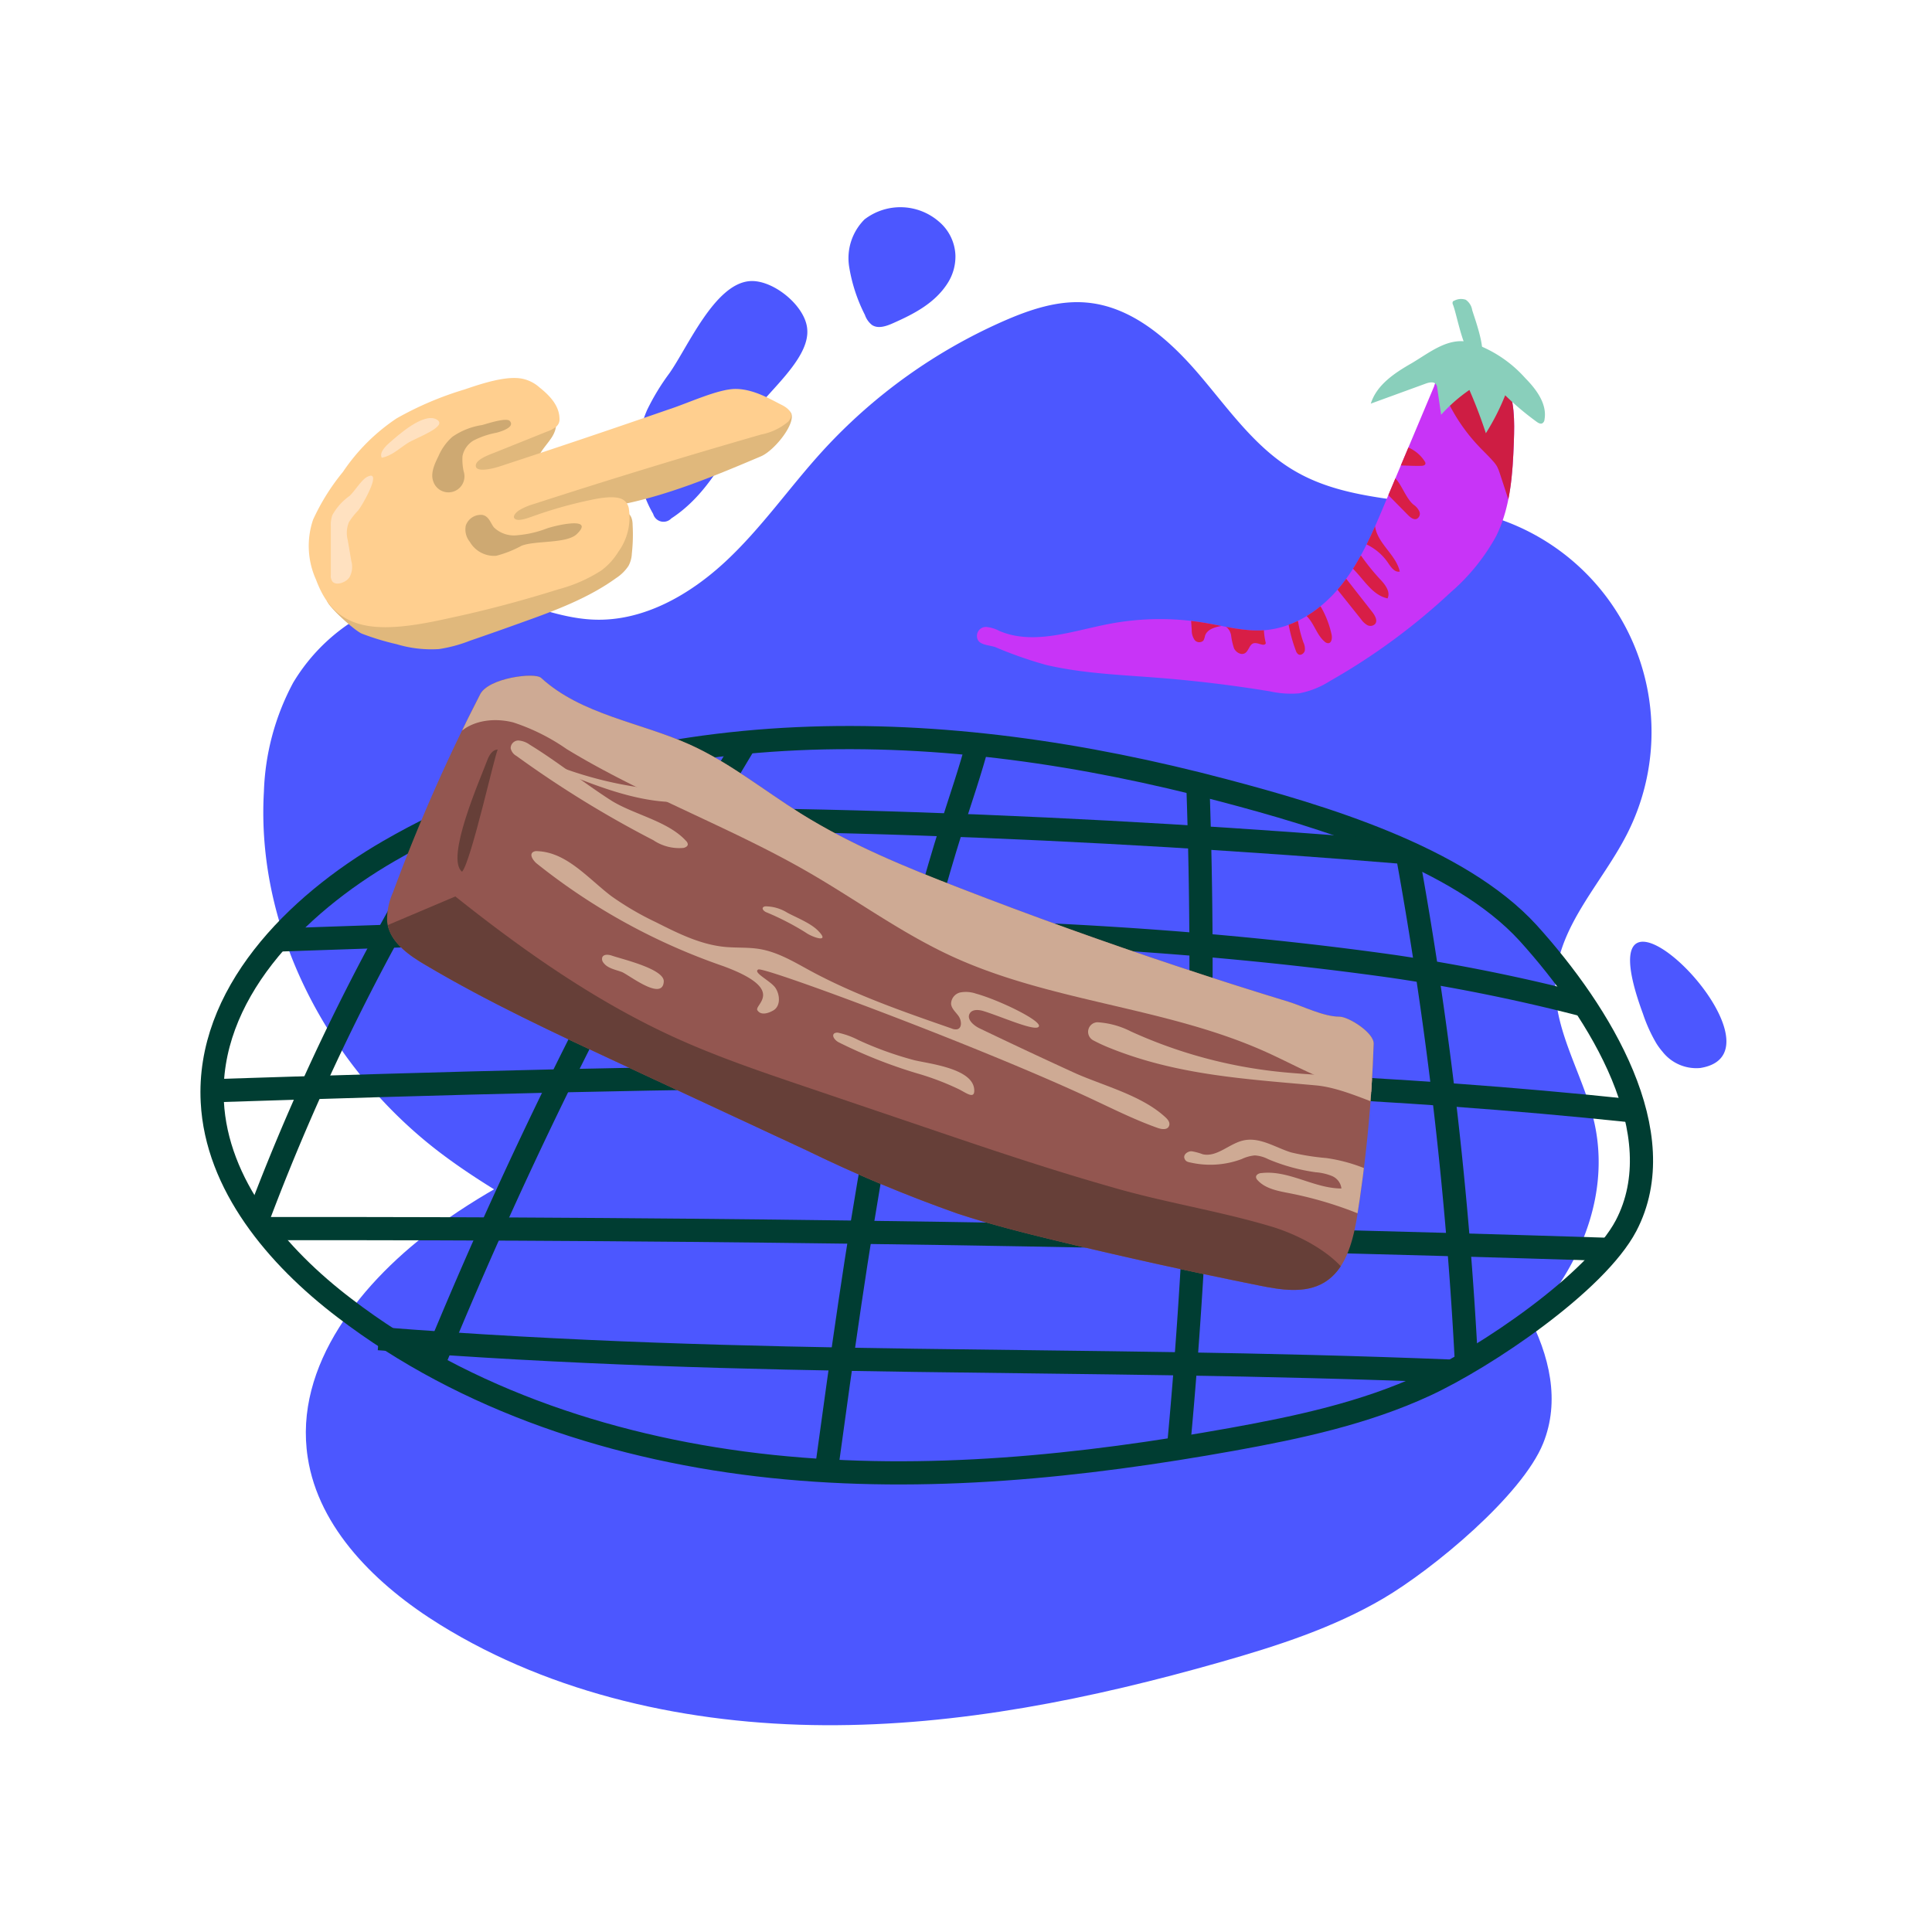 <svg viewBox="0 0 250 250" xmlns="http://www.w3.org/2000/svg" xmlns:xlink="http://www.w3.org/1999/xlink"><clipPath id="a"><path d="m124.26 114.94c-7.1-2.74-14.18-5.64-20.64-9.67-4.78-3-9.21-6.59-14.34-8.91-6.46-2.91-14-3.84-19.26-8.64-.82-.75-6.8 0-7.88 2.11a229.76 229.76 0 0 0 -11.3 25.67 8.5 8.5 0 0 0 -.75 3.69c.25 2.61 2.71 4.37 5 5.7 8.13 4.82 16.72 8.81 25.29 12.8l24 11.17a185.52 185.52 0 0 0 19.5 8.17c4.21 1.39 8.52 2.48 12.83 3.52q13.1 3.16 26.3 5.81c2.8.56 5.9 1.06 8.35-.41 2.66-1.6 3.6-4.94 4.16-8a180.5 180.5 0 0 0 2.23-22.87c.08-1.43-3.23-3.51-4.41-3.52-2.09 0-4.67-1.34-6.66-1.95q-7.23-2.2-14.39-4.59-14.14-4.7-28.03-10.08z"/></clipPath><clipPath id="b"><path d="m149.65 87.69q7.38.57 14.68 1.77a12.56 12.56 0 0 0 3.76.26 11.32 11.32 0 0 0 4-1.59 82.49 82.49 0 0 0 15.61-11.47 26.38 26.38 0 0 0 5.89-7.26c1.86-3.74 2.15-8 2.3-12.22.1-2.71.12-5.54-1.11-8a31.66 31.66 0 0 0 -6.72-1 2.77 2.77 0 0 0 -1.34.19 2.89 2.89 0 0 0 -1.15 1.63l-6.39 15.19c-1.53 3.65-3.1 7.36-5.57 10.47s-6 5.58-10 5.89c-2.58.2-5.13-.52-7.68-.95a35 35 0 0 0 -12.49.15c-4.71.91-9.69 2.77-14.11.9a4.49 4.49 0 0 0 -1.69-.52 1.16 1.16 0 0 0 -1.08 1.72c.38.65 1.61.65 2.24.89a52.69 52.69 0 0 0 6.64 2.32c4.69 1.08 9.48 1.26 14.21 1.63z"/></clipPath><path d="m86.62 48.3a29.61 29.61 0 0 0 -2.89 4.76 14.93 14.93 0 0 0 .79 13.44 1.39 1.39 0 0 0 2.35.58c4.72-3.07 7.15-8.22 10-12.83 2.08-3.31 8-7.72 7.58-11.72-.27-3-4.48-6.41-7.47-6.15-4.54.4-7.98 8.54-10.36 11.92z" fill="#4C57FF"/><path d="m135.09 179-23.44-3.39c-5.9-.85-11.87-1.72-17.4-4s-10.51-5.84-15.62-9c-7.32-4.58-15.13-8.42-22-13.7-14.15-10.91-23.52-28.61-22.48-46.48a32 32 0 0 1 3.78-14.08 24.28 24.28 0 0 1 24.48-11.54c4.89.83 9.5 3.19 14.46 3.37 6.35.24 12.33-3.17 17-7.51s8.29-9.62 12.57-14.31a69.81 69.81 0 0 1 23.35-16.78c3.41-1.5 7.07-2.75 10.78-2.43 5.91.5 10.76 4.82 14.61 9.33s7.32 9.57 12.46 12.52c7.69 4.45 17.36 3.29 25.83 6a29.1 29.1 0 0 1 17.08 40.9c-3.19 6.28-8.77 11.74-9.26 18.77-.44 6.42 3.54 12.25 5 18.52 3 13.23-6.11 26.84-18 33.37s-25.93 7.56-39.48 8.25" fill="#4C57FF"/><path d="m149.64 142.35c-16-2.56-32.33-3.36-48.32-1s-31.6 7.86-44.5 17.13c-10 7.21-18.85 18.24-17 30.11 1.4 9.21 8.92 16.57 17.13 21.65 14.62 9.05 32.31 12.9 49.72 13s34.64-3.43 51.31-8.18c7.27-2.07 14.53-4.41 21-8.21s18-13.36 20.71-20.1c4.36-10.84-5.16-23.51-14.24-31.73-8.67-7.84-24.7-10.88-35.81-12.67z" fill="#4C57FF"/><g fill="none" stroke="#003d32" stroke-miterlimit="10" stroke-width="3"><path d="m158.27 102.26c-17.94-4.74-36.56-7.51-55.1-6.67s-37 5.39-52.8 14.51c-12.29 7.1-23.62 18.71-22.9 32.47.55 10.7 8.31 20 17.12 26.7 15.67 12 35.45 18.41 55.34 20.49s40 0 59.57-3.52c8.54-1.54 17.11-3.39 24.91-7s22.09-13.23 26-20.63c6.22-11.89-3.23-27.45-12.67-37.88-9-9.87-26.97-15.17-39.47-18.47z"/><path d="m205 130.07a236.64 236.64 0 0 0 -24.6-5c-47.86-6.75-96.45-5.09-144.75-3.42"/><path d="m181.15 110.26c-36.91-3.06-87.42-5.49-124.41-3.52"/><path d="m210.93 143.72c-60.32-6.37-123.72-4.48-184.34-2.55"/><path d="m208.85 161.69c-59.37-1.9-115.36-2.77-174.77-2.71"/><path d="m188 177.43c-49.72-2-89.41-.34-139-4.21"/><path d="m96.54 95.94a586.33 586.33 0 0 0 -40.54 80.77"/><path d="m126.59 95.87c-1 3.85-2.33 7.63-3.53 11.44-8.36 26.6-12.21 54.38-16 82"/><path d="m59.56 105.06a288.82 288.82 0 0 0 -26.27 52.84"/><path d="m155 101.42a669.23 669.23 0 0 1 -2.51 86"/><path d="m181.92 109.53a515.57 515.57 0 0 1 7.82 66.47"/></g><path d="m124.26 114.94c-7.1-2.74-14.18-5.64-20.64-9.67-4.78-3-9.21-6.59-14.34-8.91-6.46-2.91-14-3.84-19.26-8.64-.82-.75-6.8 0-7.88 2.11a229.76 229.76 0 0 0 -11.3 25.67 8.5 8.5 0 0 0 -.75 3.69c.25 2.61 2.71 4.37 5 5.7 8.13 4.82 16.72 8.81 25.29 12.8l24 11.17a185.52 185.52 0 0 0 19.5 8.17c4.21 1.39 8.52 2.48 12.83 3.52q13.1 3.16 26.3 5.81c2.8.56 5.9 1.06 8.35-.41 2.66-1.6 3.6-4.94 4.16-8a180.5 180.5 0 0 0 2.23-22.87c.08-1.43-3.23-3.51-4.41-3.52-2.09 0-4.67-1.34-6.66-1.95q-7.23-2.2-14.39-4.59-14.14-4.7-28.03-10.08z" fill="#935650"/><g clip-path="url(#a)"><path d="m119.67 145.86-15.43-5.23c-5.64-1.91-11.29-3.83-16.71-6.28-10.34-4.68-19.71-11.26-28.61-18.35l-8.26 3.5c-1 .43-2.17 1.08-2.2 2.17a2.88 2.88 0 0 0 1.34 2.08c10.9 9 23.82 15.21 36.61 21.26 7.13 3.38 14.27 6.75 21.58 9.71 12.57 5.09 25.58 9 38.57 12.83 3.94 1.17 32.13 10.22 28.76-.73-1.24-4-6.83-6.85-10.46-8-6.88-2.1-14.14-3.19-21.07-5.23-8.11-2.3-16.12-5.01-24.12-7.73z" fill="#663f38"/><g fill="#ceaa94"><path d="m59.2 95.08c1.76-1.88 4.7-2.24 7.21-1.6a26.36 26.36 0 0 1 6.9 3.44c10 6.1 21.22 10.11 31.39 16 6.14 3.55 11.9 7.78 18.33 10.76 12.93 6 27.81 6.6 40.8 12.45 3.7 1.67 7.26 3.76 11.2 4.74s8.5.65 11.5-2.09c4-3.7 3.68-10.51.64-15.07s-8-7.37-12.88-9.88c-15.92-8.21-32.5-15-49.06-21.87-15.64-6.44-31.31-12.89-47.45-18-5.31-1.68-11-3.22-16.36-1.72s-9.92 7.23-8.12 12.5"/><path d="m166 138.74a61.64 61.64 0 0 1 -19.66-5.27 11 11 0 0 0 -4.3-1.19 1.24 1.24 0 0 0 -.59 2.33 21.07 21.07 0 0 0 2.16 1c8.66 3.49 17.4 4 26.69 4.84 3.28.3 7.05 2.17 10.17 3.21 1.51.5 6.06 2.32 6.85-.36.52-1.79-2.12-2.12-3.39-2.47-5.93-1.63-11.93-1.51-17.93-2.09z"/><path d="m180.53 153.28a21.27 21.27 0 0 0 -8.91-3.43 30.29 30.29 0 0 1 -4.56-.73c-2-.62-4-2-6.11-1.56-1.87.39-3.46 2.22-5.32 1.8a7.6 7.6 0 0 0 -1.45-.39c-.5 0-1.07.42-.92.9s.52.5.88.58a11.58 11.58 0 0 0 6.54-.47 5.09 5.09 0 0 1 1.68-.47 4.38 4.38 0 0 1 1.75.49 24.3 24.3 0 0 0 6.15 1.69 6.93 6.93 0 0 1 2.08.48 2 2 0 0 1 1.24 1.62c-3.52 0-6.79-2.39-10.3-2-.34 0-.77.2-.75.54a.64.64 0 0 0 .2.38c1 1.12 2.67 1.41 4.17 1.7a49.18 49.18 0 0 1 10.27 3.22 5 5 0 0 0 3.19.66c1.08-.27 1.83-1.77 1-2.52"/></g></g><path d="m63 98.51c.25-.7.68-1.53 1.42-1.51-.25 0-3.46 14.54-4.63 15.8-2.19-1.7 2.34-11.96 3.21-14.29z" fill="#663f38"/><path d="m68.56 96.37a2.86 2.86 0 0 0 -1.48-.55 1 1 0 0 0 -1 1 1.49 1.49 0 0 0 .75 1 137.29 137.29 0 0 0 17.71 10.9 6 6 0 0 0 3.91 1c.25-.06.54-.2.55-.46a.65.65 0 0 0 -.21-.43c-2.33-2.58-6.72-3.4-9.66-5.22-3.66-2.34-6.96-5.03-10.57-7.24z" fill="#ceaa94"/><path d="m126.74 133.06c-.78-.38-1.7-1.19-1.25-1.93.33-.54 1.12-.49 1.73-.31 2.42.74 6.85 2.75 7.21 2s-5.18-3.43-8.16-4.25a4 4 0 0 0 -2-.15 1.53 1.53 0 0 0 -1.2 1.49c.07.65.65 1.09 1 1.62s.44 1.47-.18 1.65a1.25 1.25 0 0 1 -.76-.1c-6.22-2.16-12.48-4.33-18.27-7.46-2.11-1.15-4.22-2.43-6.59-2.82-1.47-.24-3-.13-4.46-.27-3.17-.3-6.09-1.76-8.94-3.2a38 38 0 0 1 -5.79-3.39c-3-2.29-5.74-5.65-9.53-5.8a.88.88 0 0 0 -.6.13c-.45.35 0 1 .43 1.41a80.76 80.76 0 0 0 24.16 13.32c8.39 3.07 4 5 4.47 5.73s1.48.36 2.09 0c.92-.57.84-2 .24-2.9s-3-2-2.21-2.38 29.52 10.31 43.66 17c2.62 1.23 5.23 2.52 8 3.5.5.18 1.2.29 1.45-.18s-.11-.9-.45-1.21c-3-2.77-7.78-4-11.48-5.61q-6.31-2.88-12.57-5.89z" fill="#ceaa94"/><path d="m101.89 118.11a5.43 5.43 0 0 0 -2.81-.83.48.48 0 0 0 -.35.14c-.15.22.13.48.37.6a34.55 34.55 0 0 1 5.17 2.66c.83.6 3.17 1.4 1.67-.16-.94-1.03-2.81-1.75-4.05-2.41z" fill="#ceaa94"/><path d="m118.28 137.18a44.17 44.17 0 0 1 -7.25-2.62 10.42 10.42 0 0 0 -2.5-.91.77.77 0 0 0 -.56.06c-.42.31.1.94.57 1.17a62.93 62.93 0 0 0 10.09 4 34.83 34.83 0 0 1 5.31 2c1 .46 2.25 1.53 2.12.06-.23-2.72-5.98-3.31-7.78-3.76z" fill="#ceaa94"/><path d="m95.15 105.35a24.67 24.67 0 0 0 -5.15-1.42c-1.16-.15-2.29-.1-3.43-.16-4.89-.24-9.92-2.26-14.71-4.22-.56-.24-1.26-.63-1.17-1a49.68 49.68 0 0 0 15.59 3.72 20.56 20.56 0 0 1 3.29.36 9.55 9.55 0 0 1 2.63 1.06" fill="#ceaa94"/><path d="m79.21 123.67c-.45-.16-1.11-.23-1.28.22a.75.75 0 0 0 .15.68c.53.73 1.52.89 2.37 1.2s5.28 3.86 5.44 1.25c.11-1.63-5.38-2.9-6.68-3.35z" fill="#ceaa94"/><path d="m71.59 54.09c.6.61.36 1.61-.14 2.42s-1.24 1.55-1.67 2.39a.85.85 0 0 0 -.13.48c.08.55 1 .46 1.73.26 8.33-2.45 16.69-5.17 25.16-6.31 1.36-.19 2.62.2 4 0 .47-.07 1.16-.74 1.75 0 .92 1.23-2.05 5-3.87 5.74-6.16 2.61-12.42 5.22-18.88 6.38a1.48 1.48 0 0 0 .74 1.21c.25.08.62-.18.58-.4.81.14 1 1 1 1.66a22 22 0 0 1 -.1 3.71 3.68 3.68 0 0 1 -.43 1.59 5.48 5.48 0 0 1 -1.6 1.58c-3.52 2.55-7.78 4.17-12 5.67q-3.45 1.25-6.92 2.44a18.53 18.53 0 0 1 -4 1.08 15.54 15.54 0 0 1 -5.48-.63 33.28 33.28 0 0 1 -4.49-1.36c-.92-.36-4.28-3.42-4.53-4.25s.17-1.05.64-1.87c4-6.88 5-14.79 12.67-19.32 2.83-1.67 6.16-3 9.29-2.74" fill="#e0b87c"/><path d="m64.73 60.33c-1.29.42-3.07.75-3.16 0s1.29-1.33 2.43-1.76l6.75-2.71a4.19 4.19 0 0 0 1.19-.62 1.22 1.22 0 0 0 .46-1c0-1.7-1.2-3-2.58-4.1a4.82 4.82 0 0 0 -2.26-1.14c-2-.38-4.9.52-7.46 1.4a42.57 42.57 0 0 0 -8.78 3.74 25.2 25.2 0 0 0 -6.94 6.92 28.18 28.18 0 0 0 -3.87 6.19 10.58 10.58 0 0 0 .38 7.75c1 2.66 2.63 5.33 6.78 6 3 .47 6.75-.18 10.4-1 4.73-1 9.49-2.27 14.21-3.75a19.39 19.39 0 0 0 5.53-2.43 8.51 8.51 0 0 0 2.19-2.4 7.56 7.56 0 0 0 1.38-5.55 1.64 1.64 0 0 0 -.82-1.25c-.92-.48-2.61-.25-4.15.08a55.75 55.75 0 0 0 -7.6 2.16c-.76.27-1.69.57-2.12.32s-.07-.77.47-1.14a8 8 0 0 1 1.91-.82q14.69-4.76 29.45-9a7.64 7.64 0 0 0 3.5-1.68c.84-1 0-1.74-1-2.21-1.43-.73-3.58-2-5.85-2s-6.17 1.86-8.7 2.67q-10.84 3.76-21.74 7.33z" fill="#ffcf8f"/><path d="m62.39 55a9.09 9.09 0 0 0 -3.86 1.53 7 7 0 0 0 -1.78 2.47c-.55 1.09-1.06 2.28-.69 3.28a2.07 2.07 0 0 0 3.94-1.28 7 7 0 0 1 -.15-2 3.05 3.05 0 0 1 1.43-2 10.9 10.9 0 0 1 2.94-1c.7-.18 2.47-.75 1.74-1.53-.44-.47-2.88.34-3.57.53z" fill="#cea972"/><path d="m70.71 68.4a13.52 13.52 0 0 1 -3.69.85 3.73 3.73 0 0 1 -3.1-1c-.46-.58-.64-1.44-1.49-1.62a2.07 2.07 0 0 0 -2.15 1.35 2.52 2.52 0 0 0 .52 2.14 3.63 3.63 0 0 0 3.41 1.8 14.46 14.46 0 0 0 3.28-1.3c1.78-.7 5.81-.25 7.14-1.5 2.46-2.36-2.83-1.12-3.92-.72z" fill="#cea972"/><path d="m50.4 57.29c-.64.56-1.33 1.33-1 1.94 1.27-.23 2.26-1.19 3.34-1.89s5.42-2.19 3.72-3.08-4.99 2.1-6.06 3.03z" fill="#ffe1c0"/><path d="m43 66.67a4 4 0 0 0 -.19 1.47v6.24a1.24 1.24 0 0 0 .24.91c.5.51 1.73.08 2.17-.59a2.77 2.77 0 0 0 .24-2.1l-.46-2.7a3.67 3.67 0 0 1 .15-2.33 9.59 9.59 0 0 1 1.18-1.5c.62-.74 3.25-5.45 1.16-4.35-.74.39-1.61 1.87-2.27 2.46a7.48 7.48 0 0 0 -2.22 2.49z" fill="#ffe1c0"/><path d="m149.65 87.69q7.38.57 14.68 1.77a12.56 12.56 0 0 0 3.76.26 11.32 11.32 0 0 0 4-1.59 82.49 82.49 0 0 0 15.61-11.47 26.38 26.38 0 0 0 5.89-7.26c1.86-3.74 2.15-8 2.3-12.22.1-2.71.12-5.54-1.11-8a31.66 31.66 0 0 0 -6.72-1 2.77 2.77 0 0 0 -1.34.19 2.89 2.89 0 0 0 -1.15 1.63l-6.39 15.19c-1.53 3.65-3.1 7.36-5.57 10.47s-6 5.58-10 5.89c-2.58.2-5.13-.52-7.68-.95a35 35 0 0 0 -12.49.15c-4.71.91-9.69 2.77-14.11.9a4.49 4.49 0 0 0 -1.69-.52 1.16 1.16 0 0 0 -1.08 1.72c.38.65 1.61.65 2.24.89a52.69 52.69 0 0 0 6.64 2.32c4.69 1.08 9.48 1.26 14.21 1.63z" fill="#C834F7"/><g clip-path="url(#b)"><path d="m172.22 75.24 3.91 4.9a2.49 2.49 0 0 0 .8.75.85.85 0 0 0 1-.14c.37-.43 0-1.08-.34-1.53l-3.42-4.37a2.08 2.08 0 0 1 -.47-.86.7.7 0 0 1 .4-.81c.33-.12.67.13.93.37 1.45 1.41 2.54 3.47 4.52 3.88.41-.86-.32-1.81-1-2.51a29.1 29.1 0 0 1 -3.75-5.08 7 7 0 0 1 4.82 3c.37.55.85 1.26 1.51 1.12-.49-2.23-3-3.69-3.21-6a6.32 6.32 0 0 1 .25-2.2l.59-2.6 3.45 3.5c.31.31.74.65 1.14.47a.75.75 0 0 0 .29-1 2.18 2.18 0 0 0 -.72-.82c-.88-.71-1.42-2.24-2.12-3.13a2.21 2.21 0 0 1 -.56-1.08.77.77 0 0 1 .67-.87c.95 0 2 .08 3 .05.23 0 .53-.08.54-.3a.44.44 0 0 0 -.09-.27c-1.36-2.18-4.41-2.83-6.85-2a11.69 11.69 0 0 0 -5.71 4.95c-1.41 2.15-2.46 4.51-3.89 6.64a9.25 9.25 0 0 1 -2.74 2.86 16 16 0 0 1 -3.91 1.36 23.17 23.17 0 0 0 -6.81 3.23 1.27 1.27 0 0 0 -.5.53 1.35 1.35 0 0 0 0 .53l.26 3.7a2.21 2.21 0 0 0 .35 1.27.77.77 0 0 0 1.16.11 2.16 2.16 0 0 0 .21-.62c.28-.87 1.35-1.15 2.26-1.29.58 0 1 .63 1.11 1.2a8.83 8.83 0 0 0 .38 1.71c.25.52.92.93 1.42.63s.58-1.18 1.16-1.29 1.32.5 1.54 0a8 8 0 0 1 0-4c.08-.33.23-.71.56-.81a.92.92 0 0 1 .64.12 4 4 0 0 1 1.81 2.61 20 20 0 0 0 .91 3.15.82.82 0 0 0 .29.37c.31.19.74-.11.83-.47a1.9 1.9 0 0 0 -.18-1.07 16 16 0 0 1 -.77-3.25c0-.22 0-.49.16-.59a.52.52 0 0 1 .42 0c1.43.71 1.73 2.71 2.91 3.71a.73.73 0 0 0 .47.23c.49 0 .56-.71.44-1.19a12.48 12.48 0 0 0 -1.29-3.38 10 10 0 0 1 -1-1.66 2 2 0 0 1 .14-1.85 1.57 1.57 0 0 1 2.08.09z" fill="#d81e46"/><path d="m185.65 47.27a23.26 23.26 0 0 0 5.78 10.56c.58.61 1.19 1.18 1.74 1.81a4.16 4.16 0 0 1 .54.71 6.1 6.1 0 0 1 .37.92l1.82 5.56a13.82 13.82 0 0 0 1.81-6.66 37.72 37.72 0 0 0 -.6-7 16.89 16.89 0 0 0 -1.05-4.17 27.76 27.76 0 0 0 -1.69-3 8 8 0 0 0 -2.18-2.77 3.47 3.47 0 0 0 -2.53-.5 4.51 4.51 0 0 0 -2.45 1.5 12.83 12.83 0 0 0 -1.63 2.42" fill="#ce1d43"/></g><path d="m182.67 47c-2.21 1.26-4.53 2.8-5.29 5.23l7.13-2.6c.45-.16 1.05-.28 1.32.11a1.13 1.13 0 0 1 .15.48l.5 3.45a20.71 20.71 0 0 1 3.66-3.21q1.2 2.75 2.13 5.6a29.83 29.83 0 0 0 2.5-4.91 36.73 36.73 0 0 0 4.06 3.42c.23.17.53.34.77.19a.63.63 0 0 0 .26-.49c.35-2-1.05-3.88-2.49-5.34a16.13 16.13 0 0 0 -7-4.6c-2.88-.81-5.3 1.25-7.7 2.67z" fill="#89cfbb"/><path d="m188 39.39a.44.44 0 0 1 0-.37.31.31 0 0 1 .18-.11 1.86 1.86 0 0 1 1.49-.12 2 2 0 0 1 .83 1.33c.29 1 2.47 6.79.48 6.35-1.58-.35-2.41-5.69-2.98-7.08z" fill="#89cfbb"/><path d="m212.59 131.16a20 20 0 0 0 1.73 3.83 8.47 8.47 0 0 0 .8 1.09 5.56 5.56 0 0 0 4.88 2.12c13-2.05-16.13-30.68-7.41-7.04z" fill="#4C57FF"/><path d="m121.49 28.67a6 6 0 0 1 2.14 4.33 6.38 6.38 0 0 1 -1 3.63c-1.65 2.6-4.38 4-7.07 5.19-.87.39-1.94.76-2.73.23a2.83 2.83 0 0 1 -.91-1.3 21.15 21.15 0 0 1 -2.05-6.3 7.09 7.09 0 0 1 2-6.06 7.61 7.61 0 0 1 9.62.28z" fill="#4C57FF"/></svg>
